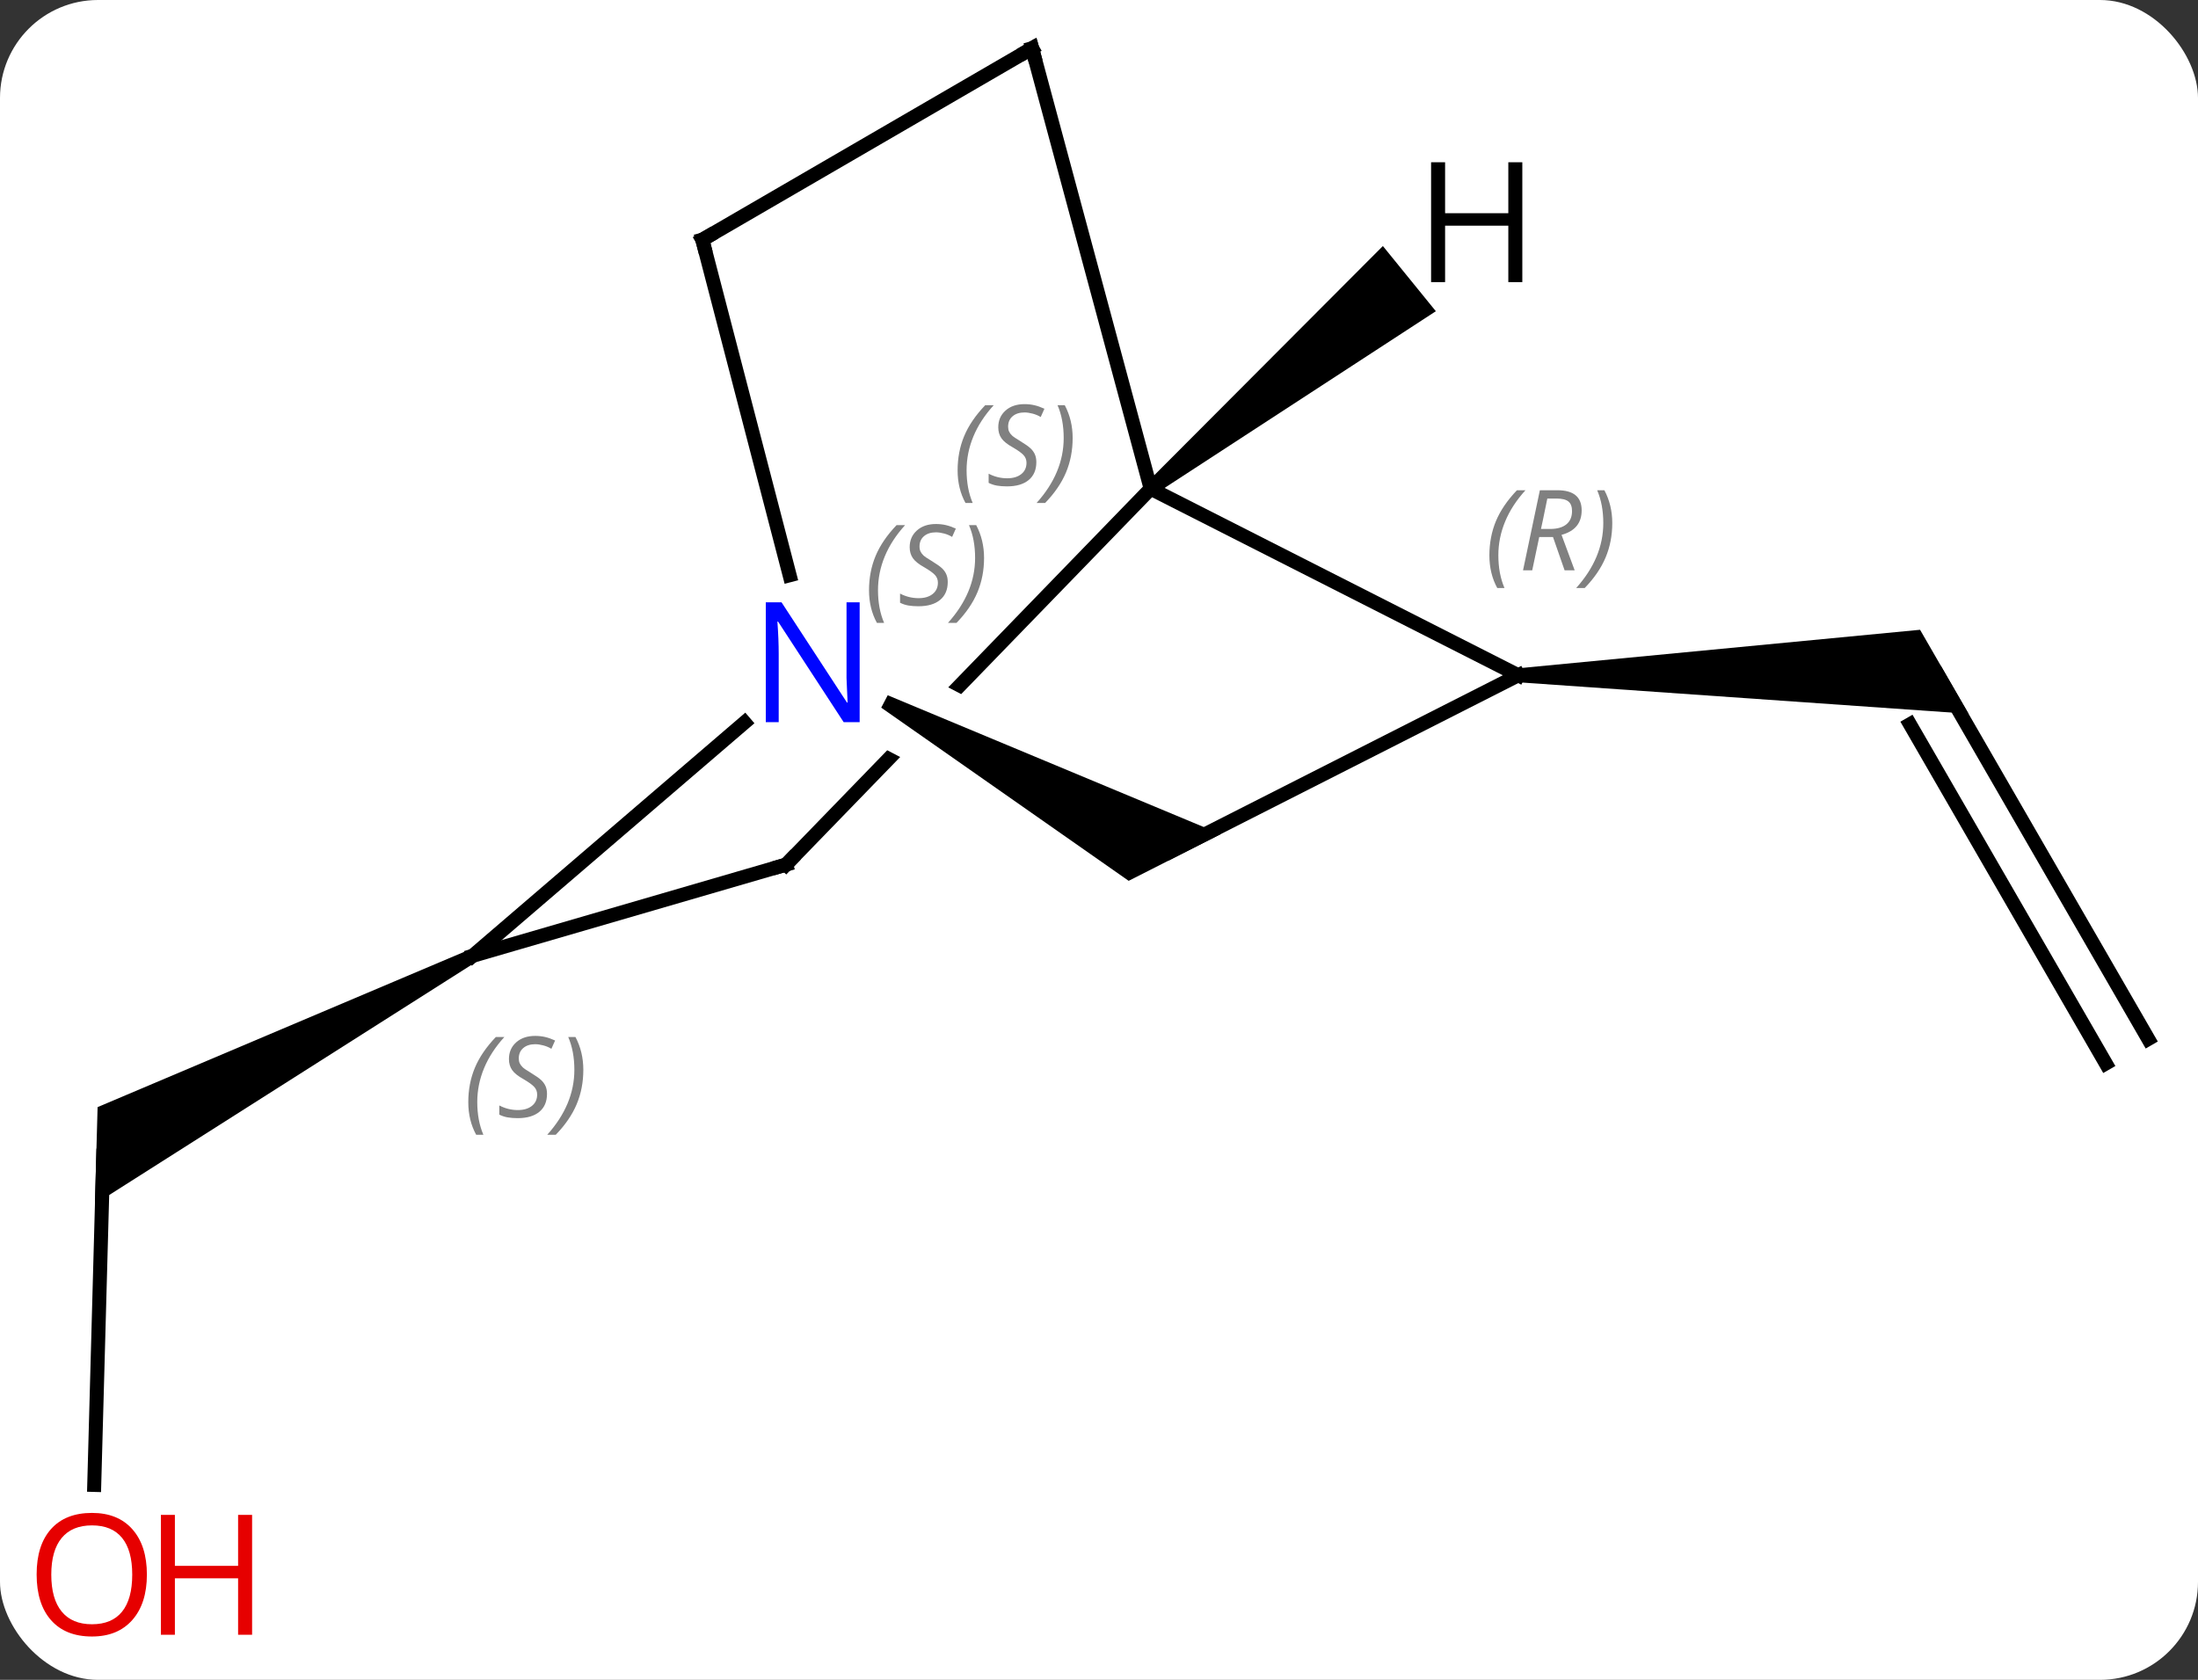 <svg width="157" viewBox="0 0 157 120" style="fill-opacity:1; color-rendering:auto; color-interpolation:auto; text-rendering:auto; stroke:black; stroke-linecap:square; stroke-miterlimit:10; shape-rendering:auto; stroke-opacity:1; fill:black; stroke-dasharray:none; font-weight:normal; stroke-width:1; font-family:'Open Sans'; font-style:normal; stroke-linejoin:miter; font-size:12; stroke-dashoffset:0; image-rendering:auto;" height="120" class="cas-substance-image" xmlns:xlink="http://www.w3.org/1999/xlink" xmlns="http://www.w3.org/2000/svg"><rect x="0" y="0" width="157" height="120" fill="#333333" stroke="none"/><svg class="cas-substance-single-component"><rect y="0" x="0" width="157" stroke="none" ry="7" rx="7" height="120" fill="white" class="cas-substance-group"/><svg y="0" x="0" width="157" viewBox="0 0 157 120" style="fill:black;" height="120" class="cas-substance-single-component-image"><svg><g><clipPath id="clipPath_1d78e89803cf4a1babe33a6b646261a21" clipPathUnits="userSpaceOnUse"><path d="M-9.557 -39.706 L-40.818 -7.469 L-12.103 20.377 L2.334 5.489 L-26.66 -9.641 L-23.885 -14.96 L6.692 0.995 L19.158 -11.86 L-9.557 -39.706 Z"/></clipPath><g transform="translate(80,58)" style="text-rendering:geometricPrecision; color-rendering:optimizeQuality; color-interpolation:linearRGB; stroke-linecap:butt; image-rendering:optimizeQuality;"><line y2="16.218" y1="-9.762" x2="73.446" x1="58.446" style="fill:none;"/><line y2="17.968" y1="-6.262" x2="70.415" x1="56.425" style="fill:none;"/><path style="stroke:none;" d="M28.446 -9.262 L28.446 -10.262 L57.147 -13.012 L60.611 -7.012 Z"/><line y2="48.076" y1="24.564" x2="-73.269" x1="-72.624" style="fill:none;"/><path style="stroke:none;" d="M-46.48 9.841 L-46.004 10.721 L-73.219 28.013 L-73.029 21.087 Z"/><line y2="-9.762" y1="-23.091" x2="28.446" x1="2.19" style="fill:none;"/><line y2="3.762" y1="-23.091" x2="-23.85" x1="2.19" style="fill:none; clip-path:url(#clipPath_1d78e89803cf4a1babe33a6b646261a21);"/><line y2="-54.552" y1="-23.091" x2="-6.279" x1="2.19" style="fill:none;"/><line y2="2.808" y1="-9.762" x2="3.681" x1="28.446" style="fill:none;"/><line y2="10.281" y1="3.762" x2="-46.242" x1="-23.85" style="fill:none;"/><line y2="-40.875" y1="-54.552" x2="-29.832" x1="-6.279" style="fill:none;"/><path style="stroke:none;" d="M-17.055 -7.449 L-16.592 -8.335 L7.195 1.585 L0.62 4.922 Z"/><line y2="-6.388" y1="10.281" x2="-26.817" x1="-46.242" style="fill:none;"/><line y2="-16.908" y1="-40.875" x2="-23.598" x1="-29.832" style="fill:none;"/><path style="stroke:none;" d="M2.505 -22.703 L1.875 -23.479 L18.777 -40.425 L22.56 -35.768 Z"/></g><g transform="translate(80,58)" style="fill:rgb(230,0,0); text-rendering:geometricPrecision; color-rendering:optimizeQuality; image-rendering:optimizeQuality; font-family:'Open Sans'; stroke:rgb(230,0,0); color-interpolation:linearRGB;"><path style="stroke:none;" d="M-69.508 54.482 Q-69.508 56.544 -70.548 57.724 Q-71.587 58.904 -73.43 58.904 Q-75.321 58.904 -76.352 57.739 Q-77.383 56.575 -77.383 54.466 Q-77.383 52.372 -76.352 51.224 Q-75.321 50.075 -73.43 50.075 Q-71.571 50.075 -70.54 51.247 Q-69.508 52.419 -69.508 54.482 ZM-76.337 54.482 Q-76.337 56.216 -75.594 57.122 Q-74.852 58.029 -73.43 58.029 Q-72.008 58.029 -71.282 57.13 Q-70.555 56.232 -70.555 54.482 Q-70.555 52.747 -71.282 51.857 Q-72.008 50.966 -73.43 50.966 Q-74.852 50.966 -75.594 51.864 Q-76.337 52.763 -76.337 54.482 Z"/><path style="stroke:none;" d="M-61.993 58.779 L-62.993 58.779 L-62.993 54.747 L-67.508 54.747 L-67.508 58.779 L-68.508 58.779 L-68.508 50.216 L-67.508 50.216 L-67.508 53.857 L-62.993 53.857 L-62.993 50.216 L-61.993 50.216 L-61.993 58.779 Z"/></g><g transform="translate(80,58)" style="font-size:8.4px; fill:gray; text-rendering:geometricPrecision; image-rendering:optimizeQuality; color-rendering:optimizeQuality; font-family:'Open Sans'; font-style:italic; stroke:gray; color-interpolation:linearRGB;"><path style="stroke:none;" d="M-11.599 -24.396 Q-11.599 -25.724 -11.13 -26.849 Q-10.661 -27.974 -9.63 -29.052 L-9.021 -29.052 Q-9.989 -27.99 -10.474 -26.818 Q-10.958 -25.646 -10.958 -24.412 Q-10.958 -23.084 -10.521 -22.068 L-11.036 -22.068 Q-11.599 -23.099 -11.599 -24.396 ZM-5.976 -24.99 Q-5.976 -24.162 -6.523 -23.709 Q-7.07 -23.256 -8.07 -23.256 Q-8.476 -23.256 -8.789 -23.31 Q-9.101 -23.365 -9.383 -23.506 L-9.383 -24.162 Q-8.758 -23.834 -8.054 -23.834 Q-7.429 -23.834 -7.054 -24.131 Q-6.679 -24.427 -6.679 -24.943 Q-6.679 -25.256 -6.883 -25.482 Q-7.086 -25.709 -7.648 -26.037 Q-8.242 -26.365 -8.469 -26.693 Q-8.695 -27.021 -8.695 -27.474 Q-8.695 -28.209 -8.179 -28.67 Q-7.664 -29.131 -6.82 -29.131 Q-6.445 -29.131 -6.109 -29.052 Q-5.773 -28.974 -5.398 -28.802 L-5.664 -28.209 Q-5.914 -28.365 -6.234 -28.451 Q-6.554 -28.537 -6.82 -28.537 Q-7.351 -28.537 -7.672 -28.263 Q-7.992 -27.99 -7.992 -27.521 Q-7.992 -27.318 -7.922 -27.17 Q-7.851 -27.021 -7.711 -26.888 Q-7.57 -26.756 -7.148 -26.506 Q-6.586 -26.162 -6.383 -25.966 Q-6.179 -25.771 -6.078 -25.537 Q-5.976 -25.302 -5.976 -24.99 ZM-3.382 -26.709 Q-3.382 -25.381 -3.858 -24.248 Q-4.335 -23.115 -5.351 -22.068 L-5.96 -22.068 Q-4.022 -24.224 -4.022 -26.709 Q-4.022 -28.037 -4.46 -29.052 L-3.944 -29.052 Q-3.382 -27.99 -3.382 -26.709 Z"/><path style="stroke:none;" d="M26.385 -18.323 Q26.385 -19.651 26.853 -20.776 Q27.322 -21.901 28.353 -22.98 L28.963 -22.98 Q27.994 -21.917 27.51 -20.745 Q27.025 -19.573 27.025 -18.339 Q27.025 -17.011 27.463 -15.995 L26.947 -15.995 Q26.385 -17.026 26.385 -18.323 ZM29.945 -19.636 L29.445 -17.261 L28.788 -17.261 L29.991 -22.98 L31.241 -22.98 Q32.976 -22.98 32.976 -21.542 Q32.976 -20.183 31.538 -19.792 L32.476 -17.261 L31.757 -17.261 L30.929 -19.636 L29.945 -19.636 ZM30.523 -22.386 Q30.132 -20.464 30.07 -20.214 L30.726 -20.214 Q31.476 -20.214 31.882 -20.542 Q32.288 -20.87 32.288 -21.495 Q32.288 -21.964 32.031 -22.175 Q31.773 -22.386 31.179 -22.386 L30.523 -22.386 ZM35.162 -20.636 Q35.162 -19.308 34.685 -18.175 Q34.209 -17.042 33.193 -15.995 L32.584 -15.995 Q34.521 -18.151 34.521 -20.636 Q34.521 -21.964 34.084 -22.98 L34.599 -22.98 Q35.162 -21.917 35.162 -20.636 Z"/></g><g transform="translate(80,58)" style="stroke-linecap:butt; font-size:8.4px; text-rendering:geometricPrecision; image-rendering:optimizeQuality; color-rendering:optimizeQuality; font-family:'Open Sans'; font-style:italic; color-interpolation:linearRGB; stroke-miterlimit:5;"><path style="fill:none;" d="M-23.502 3.403 L-23.85 3.762 L-24.33 3.902"/><path style="fill:none;" d="M-6.149 -54.069 L-6.279 -54.552 L-6.711 -54.301"/><path style="fill:gray; stroke:none;" d="M-46.551 20.734 Q-46.551 19.406 -46.082 18.281 Q-45.613 17.156 -44.582 16.078 L-43.973 16.078 Q-44.941 17.14 -45.426 18.312 Q-45.91 19.484 -45.91 20.718 Q-45.91 22.047 -45.473 23.062 L-45.988 23.062 Q-46.551 22.031 -46.551 20.734 ZM-40.928 20.14 Q-40.928 20.968 -41.475 21.422 Q-42.022 21.875 -43.022 21.875 Q-43.428 21.875 -43.741 21.82 Q-44.053 21.765 -44.335 21.625 L-44.335 20.968 Q-43.71 21.297 -43.007 21.297 Q-42.382 21.297 -42.007 21 Q-41.632 20.703 -41.632 20.187 Q-41.632 19.875 -41.835 19.648 Q-42.038 19.422 -42.6 19.093 Q-43.194 18.765 -43.42 18.437 Q-43.647 18.109 -43.647 17.656 Q-43.647 16.922 -43.132 16.461 Q-42.616 16 -41.772 16 Q-41.397 16 -41.061 16.078 Q-40.725 16.156 -40.35 16.328 L-40.616 16.922 Q-40.866 16.765 -41.186 16.68 Q-41.507 16.593 -41.772 16.593 Q-42.303 16.593 -42.624 16.867 Q-42.944 17.14 -42.944 17.609 Q-42.944 17.812 -42.874 17.961 Q-42.803 18.109 -42.663 18.242 Q-42.522 18.375 -42.1 18.625 Q-41.538 18.968 -41.335 19.164 Q-41.132 19.359 -41.03 19.593 Q-40.928 19.828 -40.928 20.14 ZM-38.334 18.422 Q-38.334 19.75 -38.81 20.883 Q-39.287 22.015 -40.303 23.062 L-40.912 23.062 Q-38.974 20.906 -38.974 18.422 Q-38.974 17.093 -39.412 16.078 L-38.896 16.078 Q-38.334 17.14 -38.334 18.422 Z"/><path style="fill:none;" d="M-29.4 -41.126 L-29.832 -40.875 L-29.706 -40.391"/></g><g transform="translate(80,58)" style="stroke-linecap:butt; fill:rgb(0,5,255); text-rendering:geometricPrecision; color-rendering:optimizeQuality; image-rendering:optimizeQuality; font-family:'Open Sans'; stroke:rgb(0,5,255); color-interpolation:linearRGB; stroke-miterlimit:5;"><path style="stroke:none;" d="M-18.596 -6.41 L-19.737 -6.41 L-24.425 -13.597 L-24.471 -13.597 Q-24.378 -12.332 -24.378 -11.285 L-24.378 -6.41 L-25.3 -6.41 L-25.3 -14.972 L-24.175 -14.972 L-19.503 -7.816 L-19.456 -7.816 Q-19.456 -7.972 -19.503 -8.832 Q-19.55 -9.691 -19.534 -10.066 L-19.534 -14.972 L-18.596 -14.972 L-18.596 -6.41 Z"/></g><g transform="translate(80,58)" style="stroke-linecap:butt; font-size:8.4px; fill:gray; text-rendering:geometricPrecision; image-rendering:optimizeQuality; color-rendering:optimizeQuality; font-family:'Open Sans'; font-style:italic; stroke:gray; color-interpolation:linearRGB; stroke-miterlimit:5;"><path style="stroke:none;" d="M-17.927 -15.832 Q-17.927 -17.16 -17.458 -18.285 Q-16.989 -19.41 -15.958 -20.489 L-15.349 -20.489 Q-16.317 -19.426 -16.802 -18.254 Q-17.286 -17.082 -17.286 -15.848 Q-17.286 -14.52 -16.849 -13.504 L-17.364 -13.504 Q-17.927 -14.536 -17.927 -15.832 ZM-12.304 -16.426 Q-12.304 -15.598 -12.851 -15.145 Q-13.398 -14.692 -14.398 -14.692 Q-14.804 -14.692 -15.117 -14.746 Q-15.429 -14.801 -15.71 -14.942 L-15.71 -15.598 Q-15.085 -15.27 -14.382 -15.27 Q-13.757 -15.27 -13.382 -15.567 Q-13.007 -15.864 -13.007 -16.379 Q-13.007 -16.692 -13.21 -16.918 Q-13.414 -17.145 -13.976 -17.473 Q-14.57 -17.801 -14.796 -18.129 Q-15.023 -18.457 -15.023 -18.91 Q-15.023 -19.645 -14.507 -20.106 Q-13.992 -20.567 -13.148 -20.567 Q-12.773 -20.567 -12.437 -20.489 Q-12.101 -20.41 -11.726 -20.239 L-11.992 -19.645 Q-12.242 -19.801 -12.562 -19.887 Q-12.882 -19.973 -13.148 -19.973 Q-13.679 -19.973 -13.999 -19.7 Q-14.32 -19.426 -14.32 -18.957 Q-14.32 -18.754 -14.249 -18.606 Q-14.179 -18.457 -14.039 -18.325 Q-13.898 -18.192 -13.476 -17.942 Q-12.914 -17.598 -12.71 -17.403 Q-12.507 -17.207 -12.406 -16.973 Q-12.304 -16.739 -12.304 -16.426 ZM-9.71 -18.145 Q-9.71 -16.817 -10.186 -15.684 Q-10.663 -14.551 -11.678 -13.504 L-12.288 -13.504 Q-10.35 -15.661 -10.35 -18.145 Q-10.35 -19.473 -10.788 -20.489 L-10.272 -20.489 Q-9.71 -19.426 -9.71 -18.145 Z"/></g><g transform="translate(80,58)" style="stroke-linecap:butt; text-rendering:geometricPrecision; color-rendering:optimizeQuality; image-rendering:optimizeQuality; font-family:'Open Sans'; color-interpolation:linearRGB; stroke-miterlimit:5;"><path style="stroke:none;" d="M28.737 -37.847 L27.737 -37.847 L27.737 -41.878 L23.221 -41.878 L23.221 -37.847 L22.221 -37.847 L22.221 -46.409 L23.221 -46.409 L23.221 -42.769 L27.737 -42.769 L27.737 -46.409 L28.737 -46.409 L28.737 -37.847 Z"/></g></g></svg></svg></svg></svg>